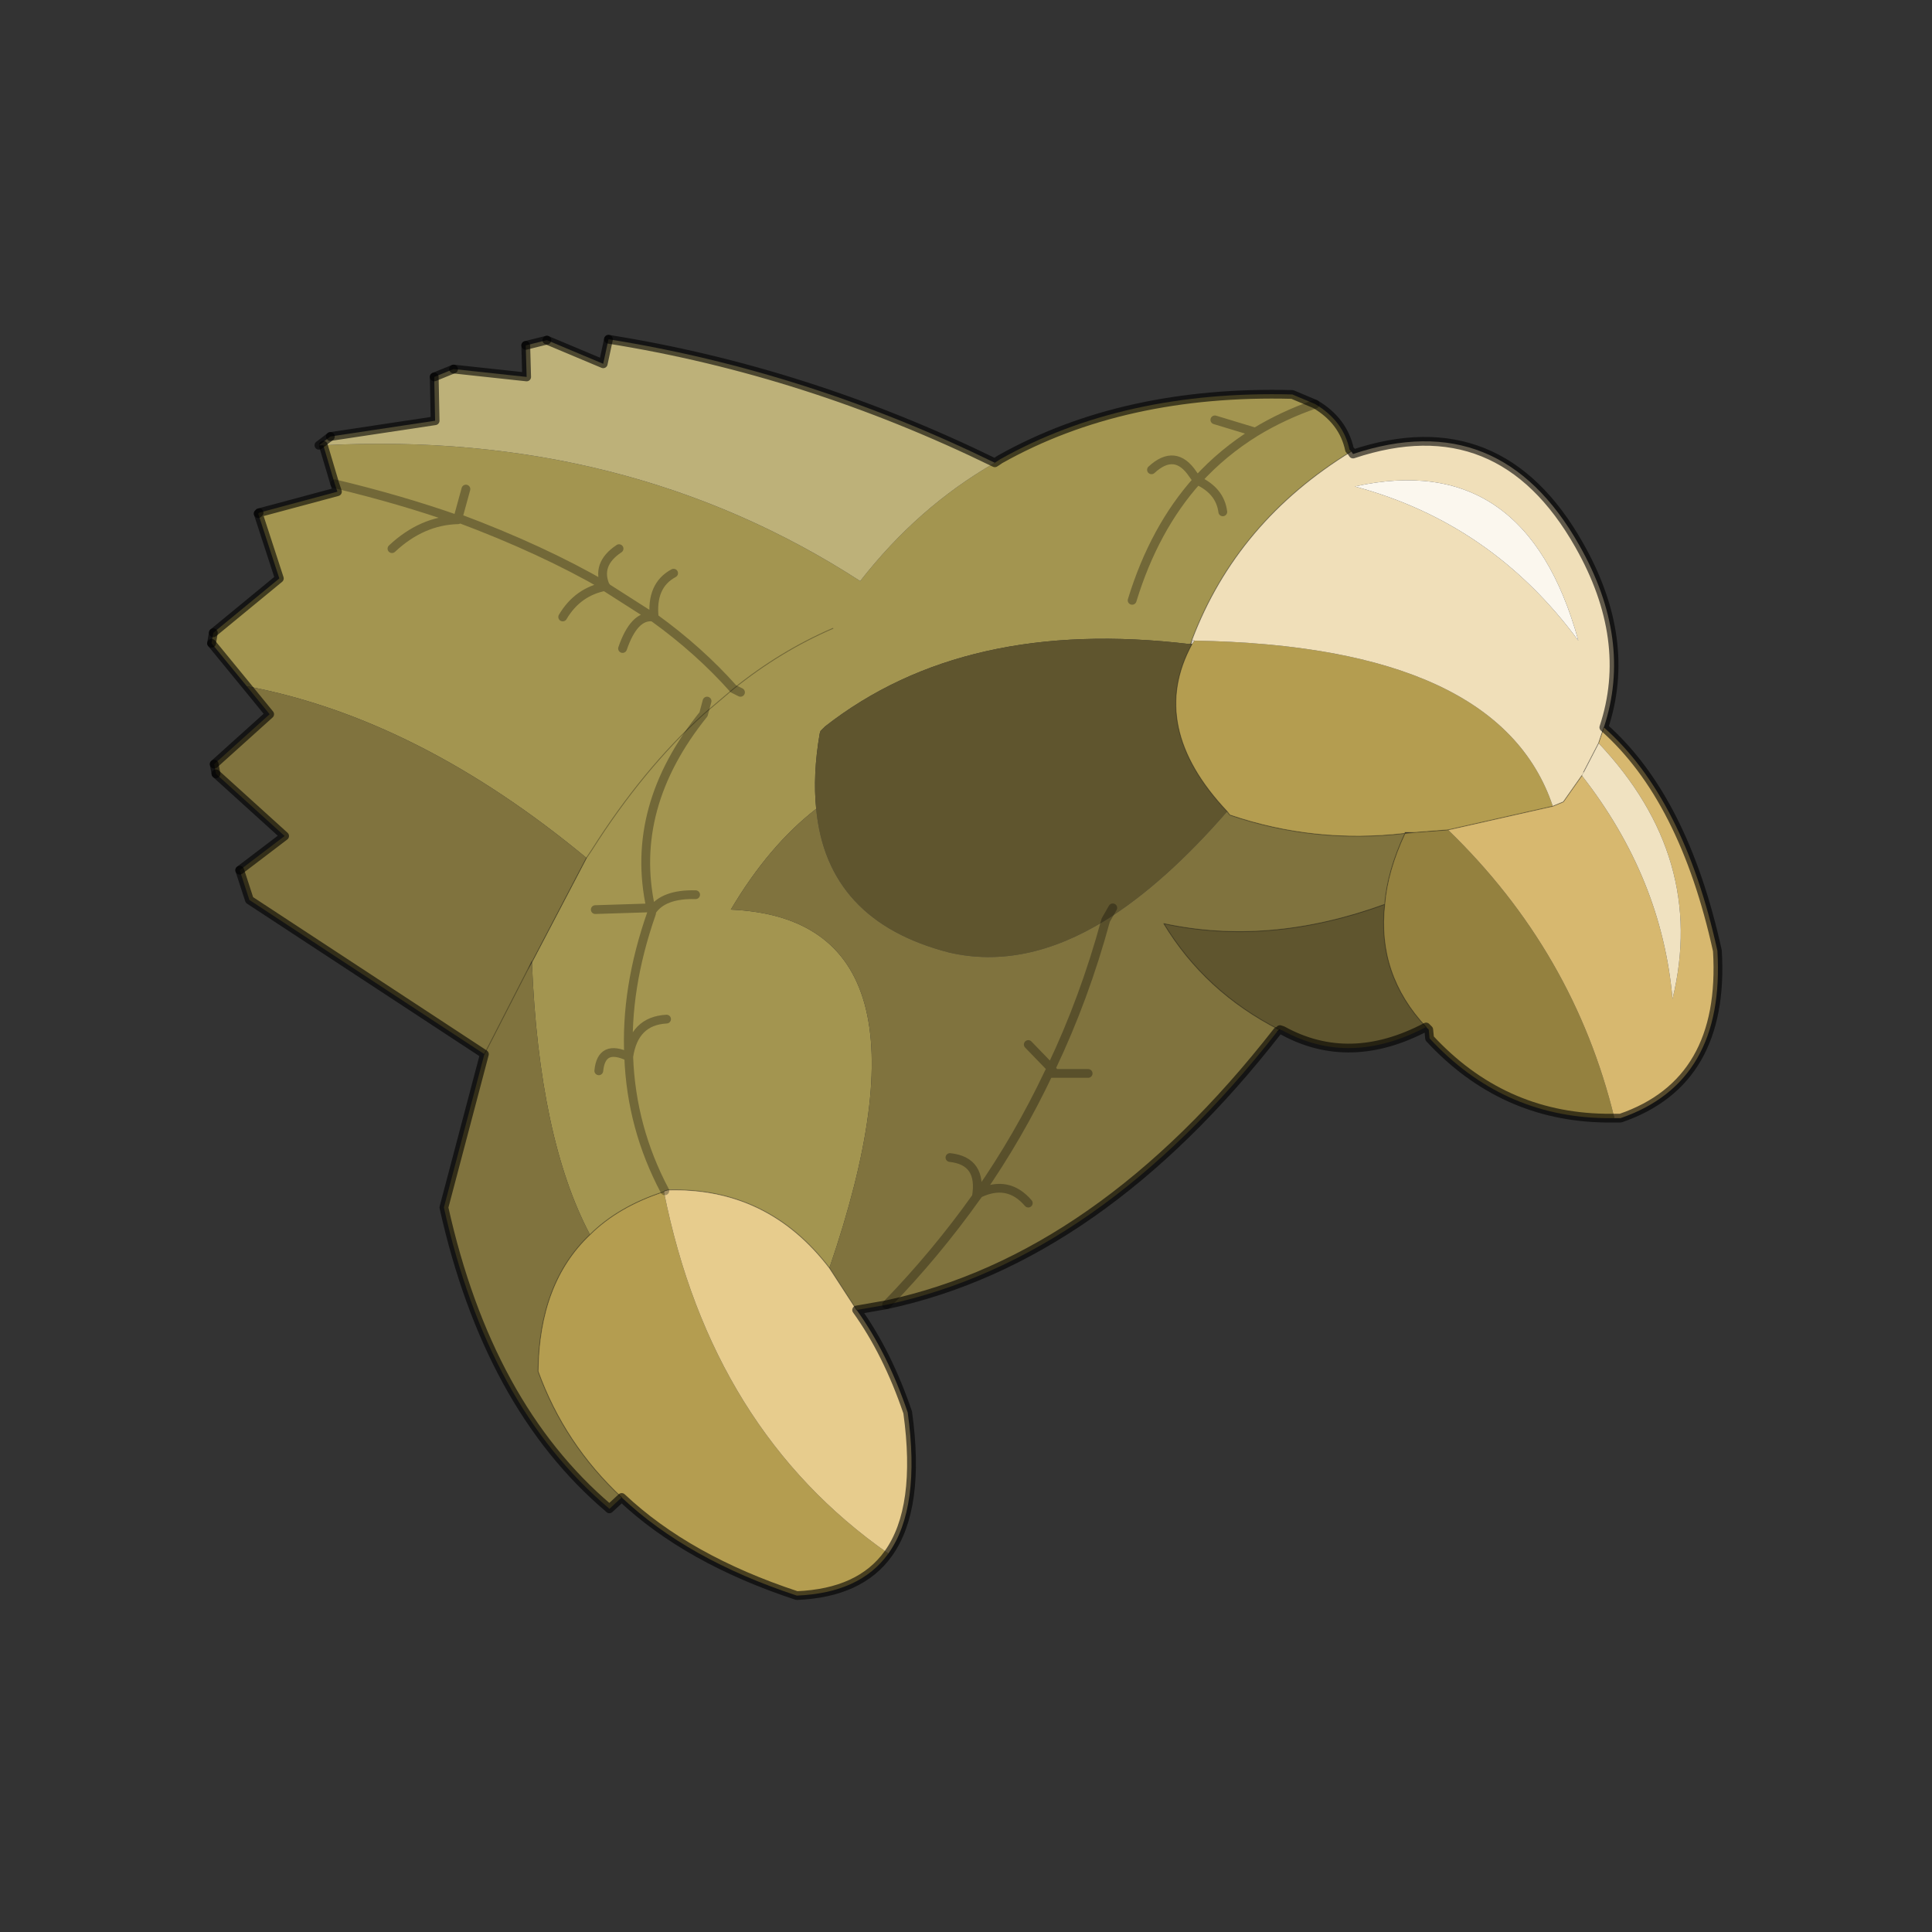 <?xml version="1.0" encoding="UTF-8" standalone="no"?>
<svg xmlns:xlink="http://www.w3.org/1999/xlink" height="440.0px" width="440.0px" xmlns="http://www.w3.org/2000/svg">
  <rect width="100%" height="100%" fill="#333333" stroke="none"/>
  <g transform="matrix(10.0, 0.0, 0.0, 10.0, 0.0, 0.0)">
    <use height="44.0" transform="matrix(0.909, 0.0, 0.0, 0.909, 2.0, 2.0)" width="44.0" xlink:href="#sprite0"/>
  </g>
  <defs>
    <g id="sprite0" transform="matrix(1.0, 0.0, 0.0, 1.0, 0.0, 0.0)">
      <use height="44.0" transform="matrix(1.0, 0.0, 0.0, 1.0, 0.0, 0.0)" width="44.0" xlink:href="#shape0"/>
      <use height="72.2" transform="matrix(0.441, 0.0, 0.0, 0.439, 2.99, 6.19)" width="86.1" xlink:href="#sprite1"/>
    </g>
    <g id="shape0" transform="matrix(1.0, 0.0, 0.0, 1.0, 0.0, 0.0)">
      <path d="M44.0 44.0 L0.0 44.0 0.0 0.0 44.0 0.0 44.0 44.0" fill="#43adca" fill-opacity="0.0" fill-rule="evenodd" stroke="none"/>
    </g>
    <g id="sprite1" transform="matrix(1.0, 0.0, 0.0, 1.0, 0.25, 0.25)">
      <use height="72.2" transform="matrix(1.0, 0.0, 0.0, 1.0, -0.25, -0.25)" width="86.1" xlink:href="#shape1"/>
    </g>
    <g id="shape1" transform="matrix(1.0, 0.0, 0.0, 1.0, 0.25, 0.25)">
      <path d="M55.6 17.4 L55.65 17.35 55.7 17.15 55.85 17.2 55.7 17.4 55.6 17.4" fill="#ddd3bf" fill-rule="evenodd" stroke="none"/>
      <path d="M44.5 7.05 L44.8 6.85 Q51.8 2.9 61.4 3.15 L62.7 3.7 Q64.3 4.65 64.65 6.3 L64.75 6.4 Q58.25 10.4 55.7 17.15 L55.65 17.35 55.6 17.4 Q42.8 15.85 34.85 22.1 L34.6 22.35 34.55 22.5 Q34.15 24.85 34.35 26.8 31.65 28.9 29.5 32.55 41.9 33.1 35.1 53.0 31.6 48.4 25.95 48.55 L25.75 48.6 25.7 48.65 Q23.1 49.5 21.5 51.1 18.6 45.6 18.2 35.55 L21.3 29.6 21.6 29.15 Q24.5 24.55 27.95 21.4 L29.65 19.95 27.95 21.4 28.15 20.65 27.95 21.4 Q24.5 24.55 21.6 29.15 L21.3 29.6 Q11.75 21.65 2.0 19.8 L0.0 17.35 0.1 16.75 3.85 13.65 2.65 9.95 2.7 9.9 7.15 8.7 7.0 8.25 6.35 6.05 Q23.55 5.15 36.85 13.8 40.15 9.55 44.5 7.05 M57.45 9.85 Q57.3 8.65 56.0 8.05 57.45 6.45 59.3 5.3 60.85 4.35 62.7 3.7 60.85 4.35 59.3 5.3 57.45 6.45 56.0 8.05 57.3 8.65 57.45 9.85 M53.4 7.45 Q54.75 6.2 55.75 7.7 L56.0 8.05 Q53.55 10.8 52.3 14.9 53.55 10.8 56.0 8.05 L55.75 7.7 Q54.75 6.2 53.4 7.45 M14.0 10.2 L14.45 8.55 14.0 10.2 Q18.8 12.0 22.4 14.1 20.8 14.4 19.95 15.85 20.8 14.4 22.4 14.1 18.8 12.0 14.0 10.2 L14.0 10.3 Q11.95 10.35 10.25 11.95 11.95 10.35 14.0 10.3 L14.0 10.2 M14.0 10.3 Q10.75 9.15 7.0 8.25 10.75 9.15 14.0 10.3 M23.35 17.65 Q24.0 15.75 25.05 15.85 L25.15 15.9 Q27.7 17.75 29.65 19.95 27.7 17.75 25.15 15.9 L25.05 15.85 Q24.0 15.75 23.35 17.65 M35.3 16.5 Q32.3 17.8 29.65 19.95 32.3 17.8 35.3 16.5 M25.05 15.85 L22.4 14.15 22.4 14.1 22.4 14.15 Q21.8 12.85 23.15 11.95 21.8 12.85 22.4 14.15 L25.05 15.85 M26.25 13.35 Q24.95 14.05 25.15 15.9 24.95 14.05 26.25 13.35 M30.05 20.15 L29.65 19.95 30.05 20.15 M21.8 32.55 L24.95 32.45 Q23.7 26.7 27.95 21.4 23.7 26.7 24.95 32.45 L25.0 32.65 Q25.65 31.65 27.5 31.7 25.65 31.65 25.0 32.65 L24.95 32.45 21.8 32.55 M25.0 32.65 L25.0 32.75 Q23.5 37.05 23.7 40.95 22.15 40.2 22.0 41.75 22.15 40.2 23.7 40.95 23.5 37.05 25.0 32.75 L25.0 32.65 M59.3 5.3 L57.0 4.6 59.3 5.3 M25.85 38.8 Q24.0 38.9 23.7 40.95 23.85 45.0 25.75 48.6 23.85 45.0 23.7 40.95 24.0 38.9 25.85 38.8" fill="#a39550" fill-rule="evenodd" stroke="none"/>
      <path d="M6.1 6.05 L6.3 5.9 6.75 5.55 12.7 4.65 12.65 2.15 13.75 1.7 17.9 2.15 17.85 0.35 19.05 0.05 22.25 1.4 22.55 0.0 Q33.8 1.8 44.5 7.05 40.15 9.55 36.85 13.8 23.55 5.15 6.35 6.05 L6.1 6.05" fill="#bdb179" fill-rule="evenodd" stroke="none"/>
      <path d="M69.0 39.25 Q64.65 41.55 60.85 39.45 L60.7 39.4 60.65 39.4 Q56.45 37.25 54.1 33.35 60.1 34.65 66.65 32.25 66.2 36.25 69.0 39.25 M34.35 26.8 Q34.15 24.85 34.55 22.5 L34.6 22.35 34.85 22.1 Q42.8 15.85 55.6 17.4 L55.7 17.4 Q53.15 22.1 57.7 26.95 54.15 31.05 50.8 33.15 46.2 36.0 41.9 35.0 34.95 33.2 34.35 26.8 M51.2 32.45 L50.8 33.15 51.2 32.45" fill="#5f552e" fill-rule="evenodd" stroke="none"/>
      <path d="M60.55 39.5 Q50.45 52.5 38.35 55.1 L36.65 55.4 35.1 53.0 Q41.9 33.1 29.5 32.55 31.65 28.9 34.35 26.8 34.95 33.2 41.9 35.0 46.2 36.0 50.8 33.15 54.15 31.05 57.7 26.95 L57.85 27.15 Q62.65 28.8 67.8 28.2 66.8 30.35 66.65 32.25 60.1 34.65 54.1 33.35 56.45 37.25 60.65 39.4 L60.55 39.5 M23.3 66.1 L22.6 66.75 22.55 66.7 Q15.7 60.85 13.2 49.55 L15.5 40.8 2.15 32.0 1.6 30.3 4.15 28.35 0.25 24.8 0.15 24.25 3.3 21.4 2.0 19.8 Q11.75 21.65 21.3 29.6 L18.2 35.55 Q18.6 45.6 21.5 51.1 18.6 53.85 18.55 58.9 20.05 63.05 23.3 66.1 M49.8 41.9 L47.9 41.9 47.7 41.6 Q49.6 37.6 50.8 33.15 49.6 37.6 47.7 41.6 L47.9 41.9 49.8 41.9 M46.4 49.3 Q45.25 47.95 43.6 48.75 L43.45 48.95 Q43.8 46.9 41.95 46.7 43.8 46.9 43.45 48.95 L43.6 48.75 Q45.85 45.5 47.55 41.9 L47.7 41.6 46.4 40.25 47.7 41.6 47.55 41.9 Q45.85 45.5 43.6 48.75 45.25 47.95 46.4 49.3 M43.45 48.95 Q41.15 52.2 38.35 55.1 41.15 52.2 43.45 48.95 M47.55 41.9 L47.9 41.9 47.55 41.9 M18.2 35.5 L17.95 36.0 18.2 35.55 18.2 35.5 M15.5 40.8 L17.95 36.0 15.5 40.8" fill="#80733e" fill-rule="evenodd" stroke="none"/>
      <path d="M38.45 69.3 Q36.85 71.55 33.25 71.7 27.05 69.65 23.3 66.1 20.05 63.05 18.55 58.9 18.6 53.85 21.5 51.1 23.1 49.5 25.7 48.65 28.4 62.25 38.45 69.3 M55.7 17.4 L55.85 17.2 Q73.15 17.5 76.2 26.65 L70.25 28.0 68.3 28.15 67.8 28.15 67.8 28.2 Q62.65 28.8 57.85 27.15 L57.7 26.95 Q53.15 22.1 55.7 17.4" fill="#b49d50" fill-rule="evenodd" stroke="none"/>
      <path d="M79.7 44.45 L79.15 44.45 Q73.3 44.35 69.2 39.9 L69.15 39.4 69.0 39.25 Q66.2 36.25 66.65 32.25 66.8 30.35 67.8 28.2 L68.3 28.15 70.25 28.0 Q77.4 34.95 79.7 44.45" fill="#94813f" fill-rule="evenodd" stroke="none"/>
      <path d="M64.75 6.4 L64.85 6.55 Q73.2 3.75 77.7 11.75 80.75 17.15 79.1 22.15 L78.8 23.05 77.95 24.7 77.85 24.9 76.8 26.4 76.2 26.65 Q73.15 17.5 55.85 17.2 L55.7 17.15 Q58.25 10.4 64.75 6.4 M64.95 8.4 Q72.75 10.5 77.65 17.2 74.65 6.25 64.95 8.4" fill="#f0dfb9" fill-rule="evenodd" stroke="none"/>
      <path d="M36.65 55.4 Q38.4 57.85 39.55 61.25 40.3 66.7 38.45 69.3 28.4 62.25 25.7 48.65 L25.75 48.6 25.95 48.55 Q31.6 48.4 35.1 53.0 L36.65 55.4" fill="#e7cc8d" fill-rule="evenodd" stroke="none"/>
      <path d="M79.1 22.15 Q83.65 26.2 85.55 34.9 86.0 42.4 80.05 44.45 L79.7 44.45 Q77.4 34.95 70.25 28.0 L76.2 26.65 76.8 26.4 77.85 24.9 Q82.4 30.75 83.0 37.65 84.95 29.6 78.8 23.05 L79.1 22.15" fill="#d7b86f" fill-rule="evenodd" stroke="none"/>
      <path d="M64.95 8.4 Q74.65 6.25 77.65 17.2 72.75 10.5 64.95 8.4" fill="#fbf7ee" fill-rule="evenodd" stroke="none"/>
      <path d="M77.85 24.9 L77.95 24.7 78.8 23.05 Q84.95 29.6 83.0 37.65 82.4 30.75 77.85 24.9" fill="#f0e2c1" fill-rule="evenodd" stroke="none"/>
      <path d="M6.1 6.05 L6.3 5.9 6.75 5.55 M12.65 2.15 L13.75 1.7 M17.85 0.35 L19.05 0.05 M22.55 0.0 Q33.8 1.8 44.5 7.05 L44.8 6.85 Q51.8 2.9 61.4 3.15 L62.7 3.7 Q64.3 4.65 64.65 6.3 L64.75 6.4 64.85 6.55 Q73.2 3.75 77.7 11.75 80.75 17.15 79.1 22.15 83.65 26.2 85.55 34.9 86.0 42.4 80.05 44.45 L79.7 44.45 79.15 44.45 Q73.3 44.35 69.2 39.9 L69.15 39.4 69.0 39.25 Q64.65 41.55 60.85 39.45 L60.7 39.4 M60.55 39.5 Q50.45 52.5 38.35 55.1 L36.65 55.4 Q38.4 57.85 39.55 61.25 40.3 66.7 38.45 69.3 36.85 71.55 33.25 71.7 27.05 69.65 23.3 66.1 L22.6 66.75 22.55 66.7 Q15.7 60.85 13.2 49.55 L15.5 40.8 2.15 32.0 1.6 30.3 M0.25 24.8 L0.15 24.25 M0.0 17.35 L0.1 16.75 M2.65 9.95 L2.7 9.9" fill="none" stroke="#000000" stroke-linecap="round" stroke-linejoin="round" stroke-opacity="0.6" stroke-width="0.5"/>
      <path d="M60.7 39.4 L60.55 39.5 M27.95 21.4 L29.65 19.95 Q32.3 17.8 35.3 16.5 M21.3 29.6 L21.6 29.15 Q24.5 24.55 27.95 21.4 M55.6 17.4 L55.65 17.35 55.7 17.15 Q58.25 10.4 64.75 6.4 M55.6 17.4 L55.7 17.4 Q53.15 22.1 57.7 26.95 L57.85 27.15 Q62.65 28.8 67.8 28.2 L67.8 28.15 68.3 28.15 70.25 28.0 76.2 26.65 M66.65 32.25 Q66.8 30.35 67.8 28.2 L68.3 28.15 M78.8 23.05 L77.95 24.7 M77.85 24.9 L76.8 26.4 76.2 26.65 M79.1 22.15 L78.8 23.05 M66.65 32.25 Q60.1 34.65 54.1 33.35 56.45 37.25 60.65 39.4 L60.7 39.4 M21.3 29.6 L18.2 35.55 18.2 35.5 17.95 36.0 18.2 35.55 M21.5 51.1 Q23.1 49.5 25.7 48.65 L25.75 48.6 25.95 48.55 Q31.6 48.4 35.1 53.0 L36.65 55.4 M23.3 66.1 Q20.05 63.05 18.55 58.9 18.6 53.85 21.5 51.1 M17.95 36.0 L15.5 40.8 M69.0 39.25 Q66.2 36.25 66.65 32.25" fill="none" stroke="#000000" stroke-linecap="round" stroke-linejoin="round" stroke-opacity="0.302" stroke-width="0.05"/>
      <path d="M6.75 5.55 L12.7 4.65 12.65 2.15 M13.75 1.7 L17.9 2.15 17.85 0.35 M19.05 0.05 L22.25 1.4 22.55 0.0 M1.6 30.3 L4.15 28.35 0.25 24.8 M0.15 24.25 L3.3 21.4 2.0 19.8 0.0 17.35 M0.1 16.75 L3.85 13.65 2.65 9.95 M2.7 9.9 L7.15 8.7 7.0 8.25 6.35 6.05" fill="none" stroke="#000000" stroke-linecap="round" stroke-linejoin="round" stroke-opacity="0.6" stroke-width="0.5"/>
      <path d="M19.95 15.85 Q20.8 14.4 22.4 14.1 18.8 12.0 14.0 10.2 L14.0 10.3 Q11.95 10.35 10.25 11.95 M7.0 8.25 Q10.75 9.15 14.0 10.3 M14.45 8.55 L14.0 10.2 M52.3 14.9 Q53.55 10.8 56.0 8.05 L55.75 7.7 Q54.75 6.2 53.4 7.45 M62.7 3.7 Q60.85 4.35 59.3 5.3 57.45 6.45 56.0 8.05 57.3 8.65 57.45 9.85 M29.65 19.95 Q27.7 17.75 25.15 15.9 L25.05 15.85 Q24.0 15.75 23.35 17.65 M27.95 21.4 L28.15 20.65 M29.65 19.95 L30.05 20.15 M22.4 14.1 L22.4 14.15 Q21.8 12.85 23.15 11.95 M25.15 15.9 Q24.95 14.05 26.25 13.35 M22.4 14.15 L25.05 15.85 M27.95 21.4 Q23.7 26.7 24.95 32.45 L25.0 32.65 Q25.65 31.65 27.5 31.7 M22.0 41.75 Q22.15 40.2 23.7 40.95 23.5 37.05 25.0 32.75 L25.0 32.65 M24.95 32.45 L21.8 32.55 M50.8 33.15 L51.2 32.45 M50.8 33.15 Q49.6 37.6 47.7 41.6 L47.9 41.9 49.8 41.9 M57.0 4.6 L59.3 5.3 M25.75 48.6 Q23.85 45.0 23.7 40.95 24.0 38.9 25.85 38.8 M41.95 46.7 Q43.8 46.9 43.45 48.95 L43.6 48.75 Q45.85 45.5 47.55 41.9 L47.7 41.6 46.4 40.25 M47.9 41.9 L47.55 41.9 M38.35 55.1 Q41.15 52.2 43.45 48.95 M43.6 48.75 Q45.25 47.95 46.4 49.3" fill="none" stroke="#000000" stroke-linecap="round" stroke-linejoin="round" stroke-opacity="0.302" stroke-width="0.5"/>
    </g>
  </defs>
</svg>
